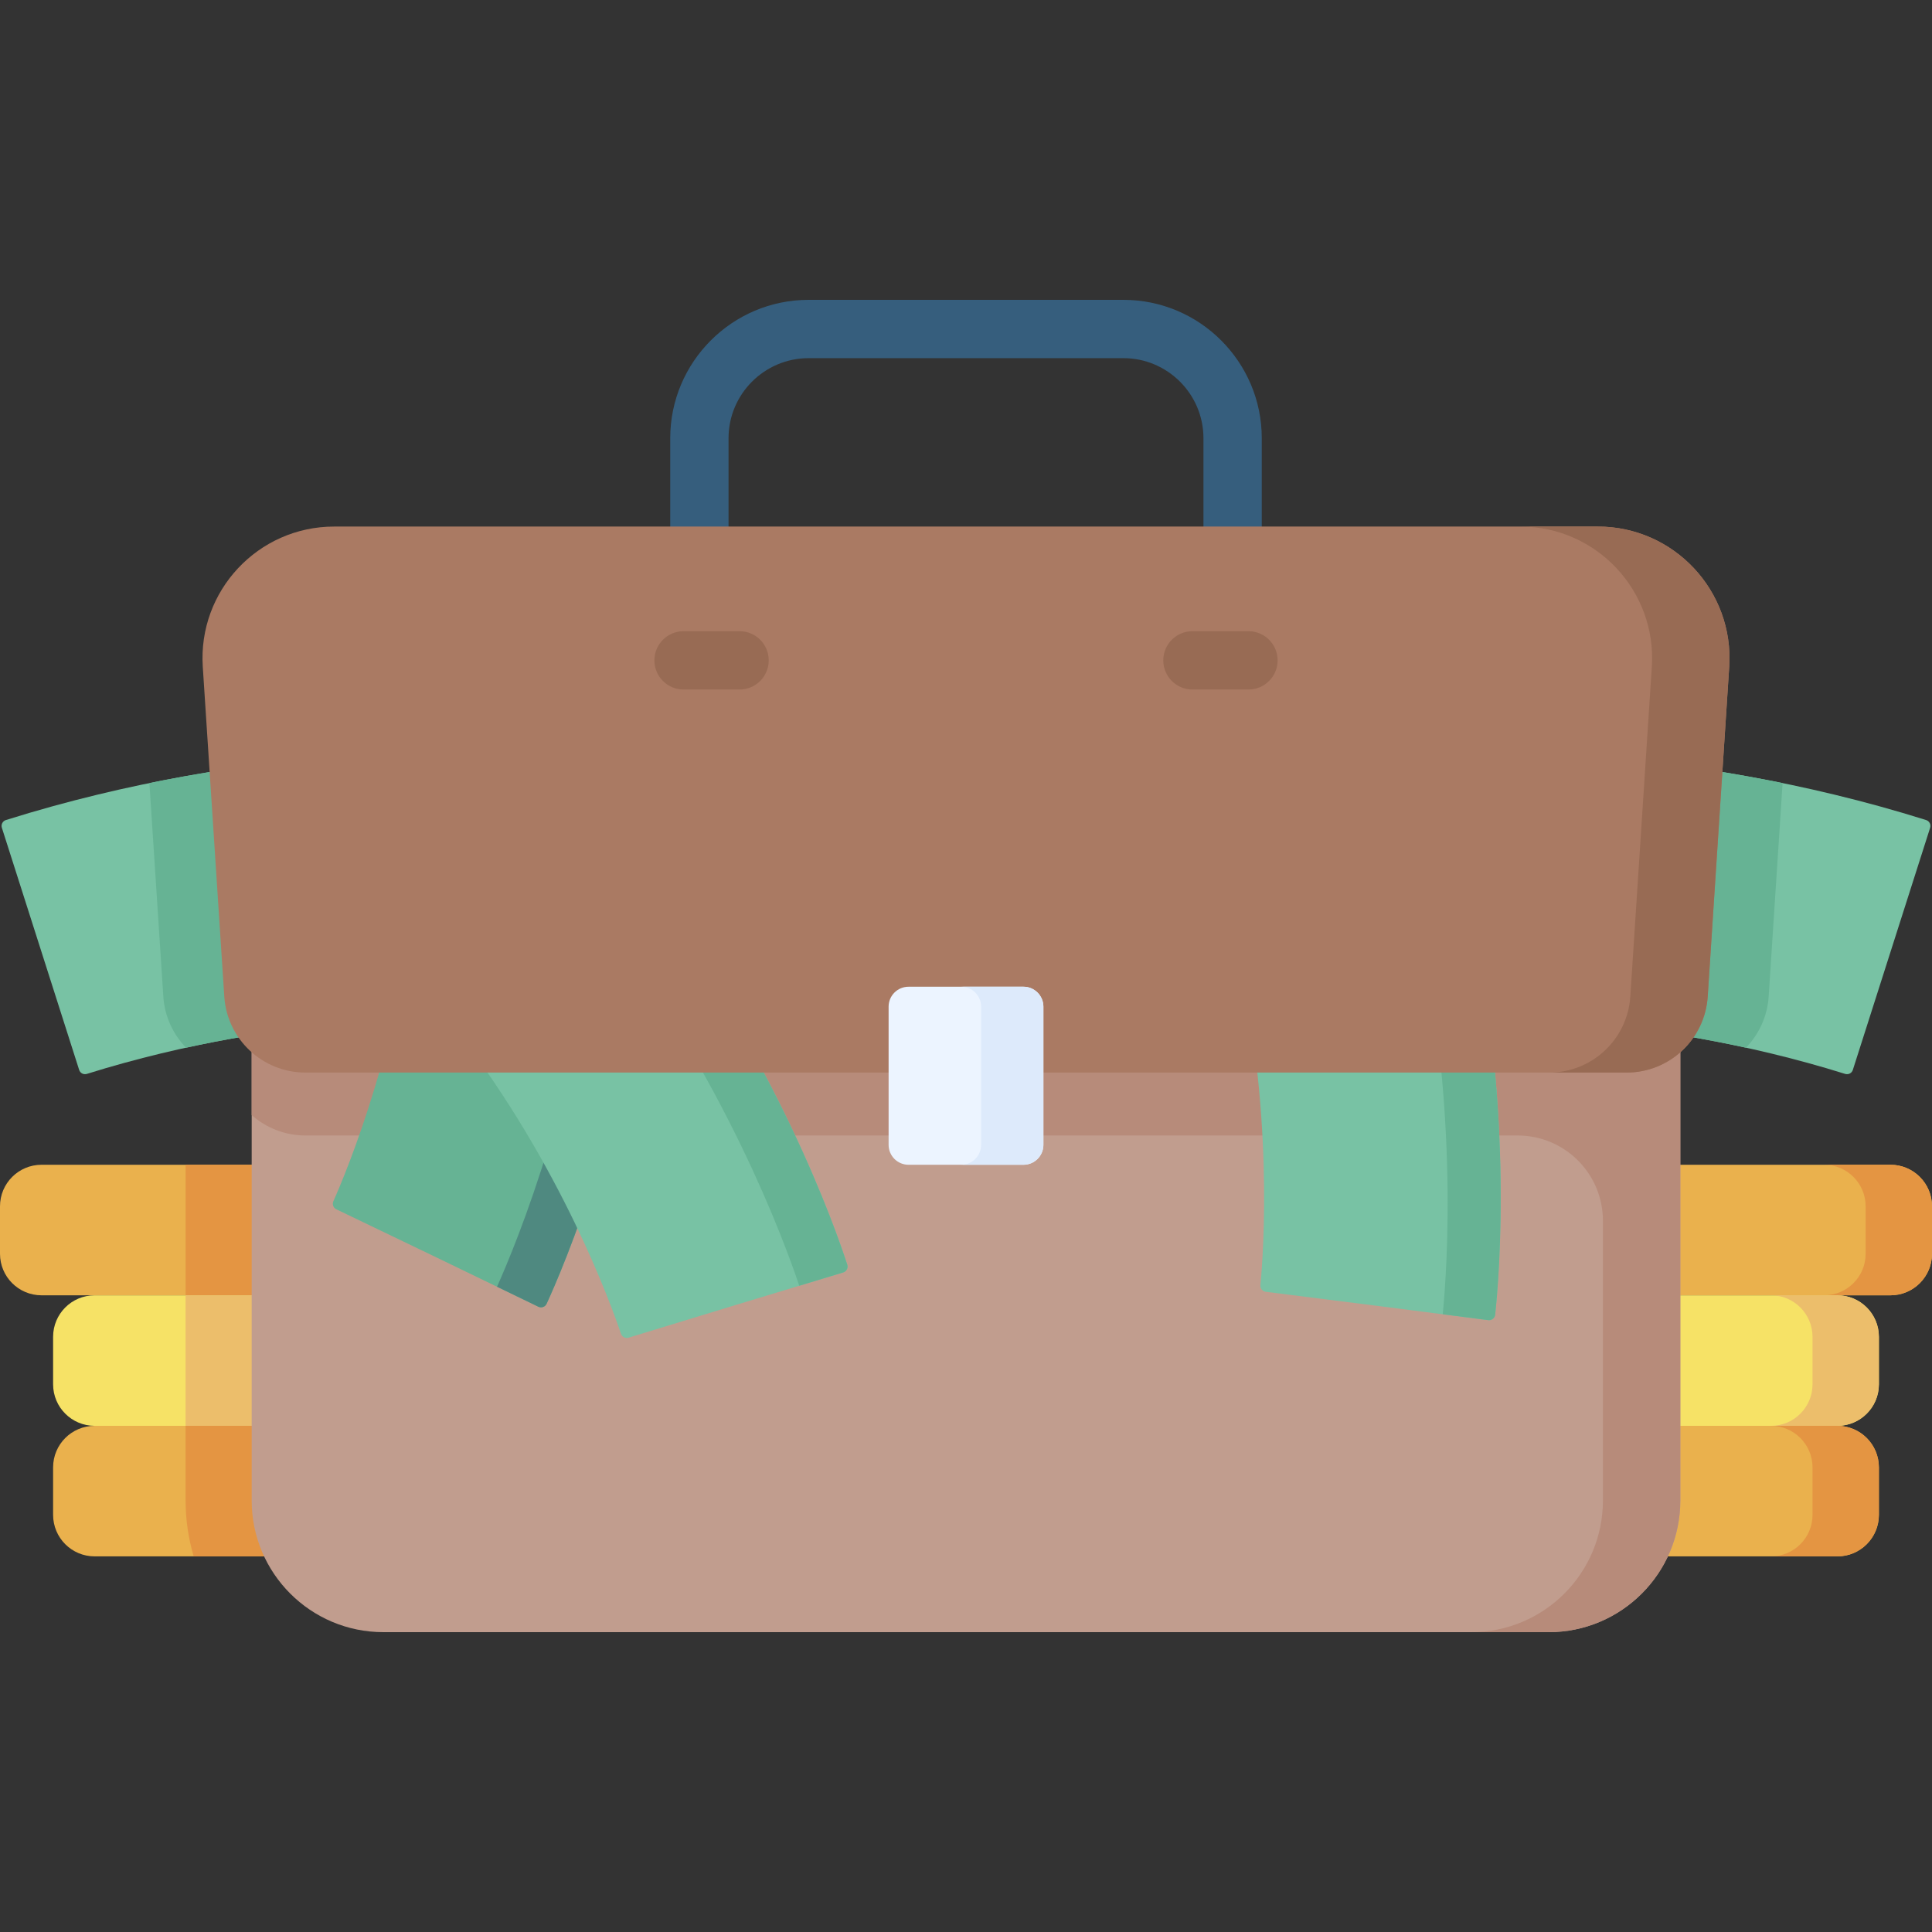 <svg id="Capa_1" enable-background="new 0 0 512 512" height="512" viewBox="0 0 512 512" width="512" xmlns="http://www.w3.org/2000/svg"><rect x="0" y="0" width="512" height="512" fill="#333333" stroke="none"/><g><g><path d="m326.656 167.873c-4.268 0-7.726-3.459-7.726-7.726v-44.011c0-11.701-9.519-21.22-21.22-21.22h-83.42c-11.7 0-21.219 9.519-21.219 21.22v44.011c0 4.268-3.459 7.726-7.726 7.726s-7.726-3.459-7.726-7.726v-44.011c0-20.221 16.451-36.673 36.672-36.673h83.419c20.221 0 36.673 16.452 36.673 36.673v44.011c-.001 4.267-3.46 7.726-7.727 7.726z" fill="#365e7d"/></g><path d="m387.494 269.947c.479-.023 48.091-2.066 101.492 14.65.854.267 1.763-.205 2.035-1.057l20.483-64.173c.132-.412.093-.86-.106-1.244s-.544-.673-.956-.803c-66.185-20.794-124.122-18.023-126.575-17.894l1.857 35.261z" fill="#78c2a4"/><path d="m387.494 269.947-1.77-35.26-1.857-35.261c1.966-.104 39.591-1.904 88.537 8.099l-3.69 56.572c-.345 5.283-2.589 10.003-6.021 13.553-41.808-9.135-74.8-7.721-75.199-7.703z" fill="#66b394"/><g><path d="m486.923 412.454h-84.828c-6.077 0-11.003-4.926-11.003-11.003v-12.587c0-6.077 4.926-11.003 11.003-11.003h84.828c6.077 0 11.003 4.926 11.003 11.003v12.587c0 6.077-4.926 11.003-11.003 11.003z" fill="#eab14d"/><path d="m486.923 377.862h-17.589c6.077 0 11.003 4.926 11.003 11.003v12.587c0 6.077-4.926 11.003-11.003 11.003h17.589c6.077 0 11.003-4.926 11.003-11.003v-12.587c0-6.077-4.926-11.003-11.003-11.003z" fill="#e49542"/><path d="m512 332.266c0 6.077-4.926 11.003-11.003 11.003h-84.828c-6.077 0-11.003-4.926-11.003-11.003v-12.587c0-6.077 4.926-11.003 11.003-11.003h84.828c6.077 0 11.003 4.926 11.003 11.003z" fill="#eab14d"/><path d="m500.997 308.676h-17.589c6.077 0 11.003 4.926 11.003 11.003v12.587c0 6.077-4.926 11.003-11.003 11.003h17.589c6.077 0 11.003-4.926 11.003-11.003v-12.587c0-6.076-4.926-11.003-11.003-11.003z" fill="#e49542"/><path d="m497.926 366.859c0 6.077-4.926 11.003-11.003 11.003h-84.828c-6.077 0-11.003-4.926-11.003-11.003v-12.587c0-6.077 4.926-11.003 11.003-11.003h84.828c6.077 0 11.003 4.926 11.003 11.003z" fill="#f6e266"/><path d="m486.923 343.269h-17.589c6.077 0 11.003 4.926 11.003 11.003v12.587c0 6.077-4.926 11.003-11.003 11.003h17.589c6.077 0 11.003-4.926 11.003-11.003v-12.587c0-6.077-4.926-11.003-11.003-11.003z" fill="#ecbe6b"/></g><path d="m25.077 412.454h84.828c6.077 0 11.003-4.926 11.003-11.003v-12.587c0-6.077-4.926-11.003-11.003-11.003h-84.828c-6.077 0-11.003 4.926-11.003 11.003v12.587c0 6.077 4.926 11.003 11.003 11.003z" fill="#eab14d"/><path d="m109.905 377.862h-60.72v19.782c0 5.143.757 10.111 2.145 14.811h58.576c6.077 0 11.003-4.926 11.003-11.003v-12.587c-.001-6.077-4.927-11.003-11.004-11.003z" fill="#e49542"/><path d="m0 332.266c0 6.077 4.926 11.003 11.003 11.003h84.828c6.077 0 11.003-4.926 11.003-11.003v-12.587c0-6.077-4.926-11.003-11.003-11.003h-84.828c-6.077 0-11.003 4.927-11.003 11.003z" fill="#eab14d"/><path d="m106.834 319.679c0-6.076-4.926-11.003-11.003-11.003h-46.646v34.593h46.646c6.077 0 11.003-4.926 11.003-11.003z" fill="#e49542"/><path d="m25.077 377.862h84.828c6.077 0 11.003-4.926 11.003-11.003v-12.587c0-6.077-4.926-11.003-11.003-11.003h-84.828c-6.077 0-11.003 4.926-11.003 11.003v12.587c0 6.077 4.926 11.003 11.003 11.003z" fill="#f6e266"/><path d="m109.905 343.269h-60.72v34.593h60.721c6.077 0 11.003-4.926 11.003-11.003v-12.587c-.001-6.077-4.927-11.003-11.004-11.003z" fill="#ecbe6b"/><path d="m124.506 269.947c-.479-.023-48.091-2.066-101.492 14.65-.854.267-1.763-.205-2.036-1.058l-20.482-64.172c-.132-.412-.093-.86.106-1.244s.544-.673.956-.803c66.185-20.794 124.122-18.023 126.575-17.894l-1.857 35.261z" fill="#78c2a4"/><path d="m124.506 269.947 1.769-35.26 1.857-35.261c-1.966-.104-39.591-1.904-88.537 8.099l3.69 56.572c.345 5.283 2.589 10.003 6.021 13.553 41.809-9.135 74.801-7.721 75.2-7.703z" fill="#66b394"/><path d="m445.302 397.643c0 19.272-15.623 34.894-34.894 34.894h-308.815c-19.272 0-34.894-15.623-34.894-34.894v-212.828h378.603z" fill="#c19d8e"/><path d="m424.791 184.815h-358.093v110.697c3.809 3.361 8.795 5.405 14.242 5.405h321.251c12.481 0 22.599 10.118 22.599 22.599v74.127c0 19.272-15.623 34.894-34.894 34.894h20.511c19.272 0 34.894-15.623 34.894-34.894v-102.131-110.697z" fill="#b78b7a"/><g><path d="m89.125 320.473c-.793-.381-1.138-1.324-.78-2.128 3.337-7.489 18.416-43.353 22.411-88.089l62.439 5.576c-5.062 56.679-24.322 100.956-28.338 109.682-.183.397-.517.704-.928.851-.411.148-.865.124-1.258-.066l-26.735-12.936z" fill="#66b394"/><path d="m131.718 341 10.953 5.3c.393.19.847.214 1.258.067.411-.148.746-.455.928-.852 4.016-8.727 23.275-53.003 28.338-109.682l-13.986-1.249c-5.043 53.13-22.398 95.043-27.491 106.416z" fill="#4f8980"/></g><g><path d="m166.58 354.501c-.842.257-1.734-.202-2.015-1.036-2.621-7.769-15.833-44.361-43.209-79.968l49.698-38.209c34.684 45.113 50.522 90.725 53.482 99.864.135.416.096.868-.106 1.255s-.552.677-.97.804l-28.427 8.602z" fill="#78c2a4"/><path d="m211.813 340.736 11.646-3.524c.418-.127.768-.416.97-.803s.24-.84.106-1.255c-2.96-9.139-18.798-54.751-53.482-99.864l-11.132 8.559c32.293 42.488 47.93 85.072 51.892 96.887z" fill="#66b394"/></g><g><path d="m335.436 342.337c-.873-.11-1.499-.894-1.415-1.77.789-8.161 3.716-46.955-6.684-90.649l60.984-14.514c13.175 55.359 8.952 103.457 7.912 113.007-.047.434-.267.831-.611 1.102-.343.27-.781.392-1.214.336l-29.457-3.789z" fill="#78c2a4"/><path d="m382.34 348.296 12.069 1.552c.433.056.871-.065 1.214-.336.343-.27.563-.668.61-1.102 1.041-9.55 5.264-57.648-7.912-113.007l-13.66 3.251c12.068 51.987 8.902 97.24 7.679 109.642z" fill="#66b394"/></g><path d="m458.261 176.708c1.313-20.123-14.655-37.166-34.82-37.166h-334.882c-20.165 0-36.133 17.043-34.82 37.166l5.7 87.389c.739 11.332 10.146 20.144 21.501 20.144h350.12c11.356 0 20.762-8.813 21.501-20.144z" fill="#aa7a63"/><path d="m423.441 139.543h-20.511c20.165 0 36.133 17.043 34.82 37.166l-5.7 87.389c-.739 11.332-10.146 20.144-21.501 20.144h20.511c11.356 0 20.762-8.813 21.501-20.144l5.7-87.389c1.313-20.123-14.655-37.166-34.82-37.166z" fill="#986b54"/><path d="m271.23 308.677h-30.46c-2.917 0-5.281-2.364-5.281-5.281v-36.621c0-2.917 2.364-5.281 5.281-5.281h30.46c2.917 0 5.281 2.364 5.281 5.281v36.621c0 2.916-2.364 5.281-5.281 5.281z" fill="#ecf4ff"/><path d="m271.23 261.493h-16.502c2.917 0 5.281 2.364 5.281 5.281v36.621c0 2.917-2.364 5.281-5.281 5.281h16.502c2.917 0 5.281-2.364 5.281-5.281v-36.621c0-2.917-2.364-5.281-5.281-5.281z" fill="#ddeafb"/><g><g><path d="m195.995 182.728h-14.848c-4.268 0-7.726-3.459-7.726-7.726 0-4.268 3.459-7.726 7.726-7.726h14.848c4.268 0 7.726 3.459 7.726 7.726s-3.459 7.726-7.726 7.726z" fill="#986b54"/></g><g><path d="m330.854 182.728h-14.848c-4.268 0-7.726-3.459-7.726-7.726 0-4.268 3.459-7.726 7.726-7.726h14.848c4.268 0 7.726 3.459 7.726 7.726s-3.459 7.726-7.726 7.726z" fill="#986b54"/></g></g></g></svg>